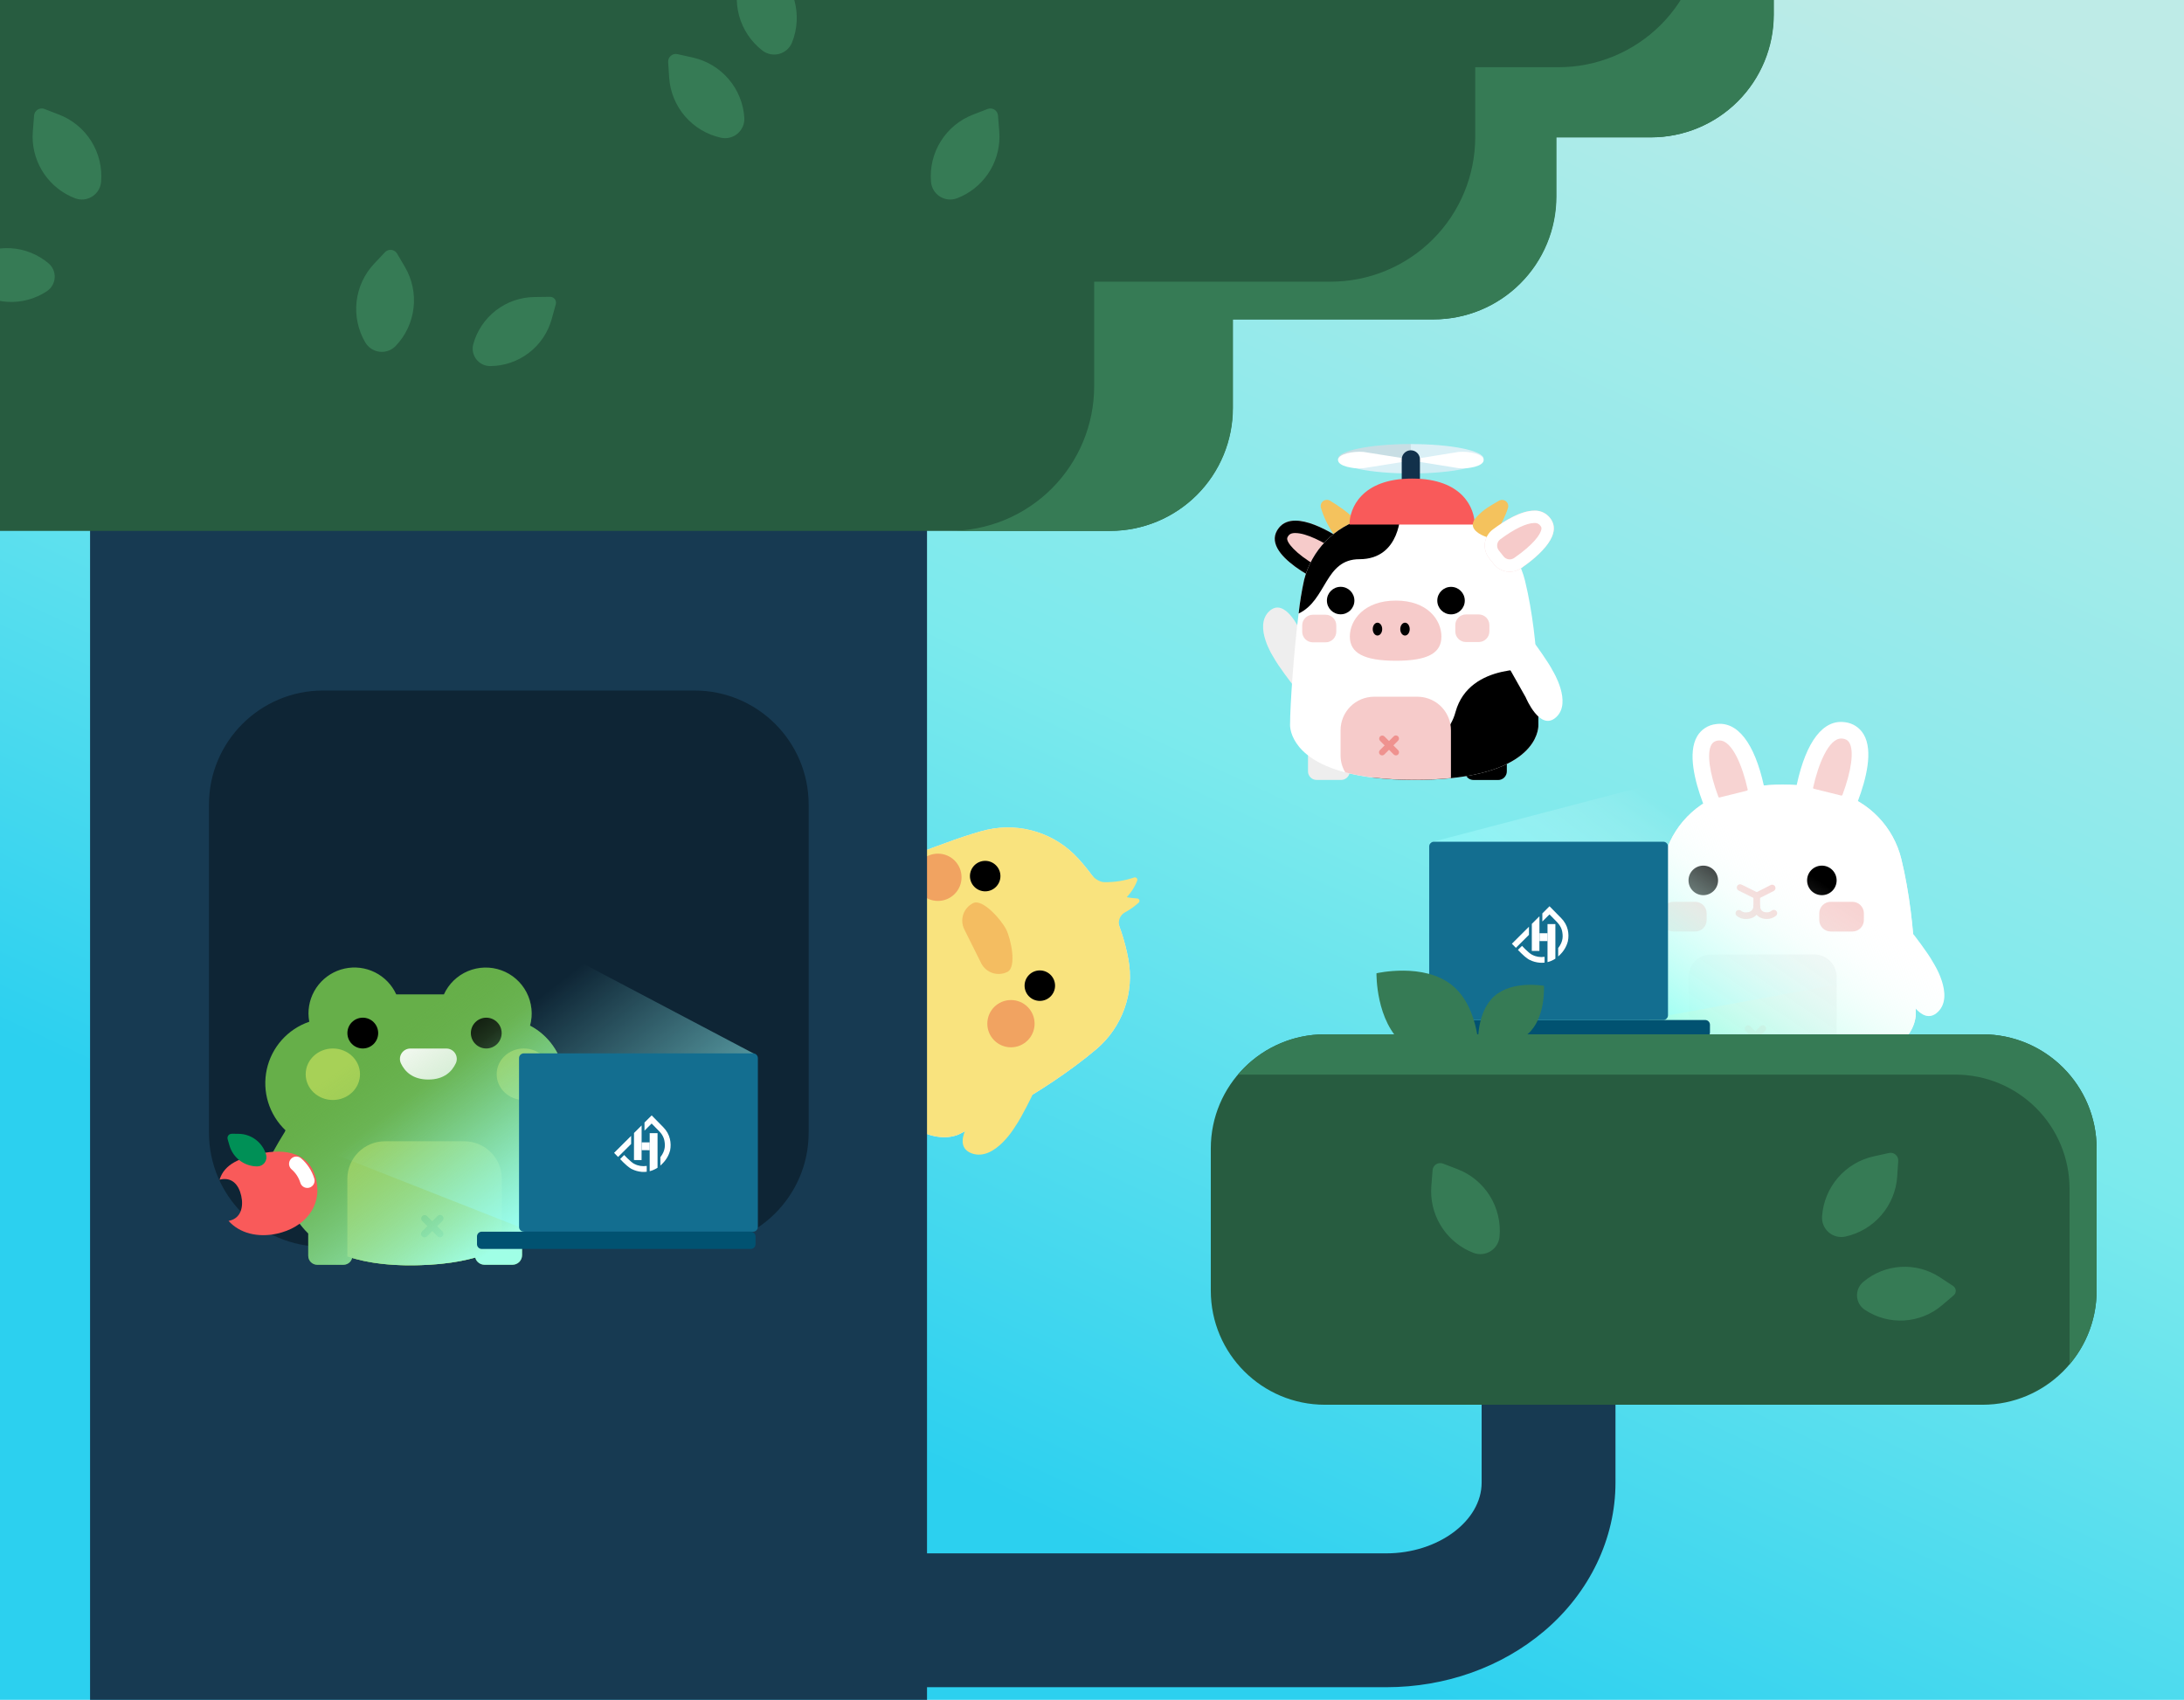 <svg width="600" height="467" viewBox="0 0 600 467" fill="none" xmlns="http://www.w3.org/2000/svg">
<g clip-path="url(#clip0_1475_11217)">
<rect width="600" height="467" fill="url(#paint0_linear_1475_11217)"/>
<path d="M242.979 232.819C242.979 232.819 231.816 231.483 229.812 237.813C227.808 244.144 239.188 243.682 239.188 243.682L245.95 244.098L252.661 234.244C252.661 234.244 246.125 232.927 242.979 232.819Z" fill="#EAD576"/>
<path d="M237.686 297.018L246.819 315.319C247.066 315.814 247.668 316.015 248.163 315.768L250.721 314.492C251.216 314.245 251.417 313.643 251.17 313.148L242.037 294.847C241.79 294.352 241.188 294.151 240.693 294.398L238.135 295.674C237.64 295.921 237.439 296.523 237.686 297.018Z" fill="#F4BD61"/>
<path d="M215.362 252.291L224.271 270.143C224.518 270.639 225.12 270.84 225.615 270.593L228.173 269.316C228.668 269.069 228.869 268.467 228.622 267.972L219.713 250.12C219.466 249.624 218.864 249.423 218.369 249.67L215.811 250.947C215.316 251.194 215.115 251.796 215.362 252.291Z" fill="#F4BD61"/>
<path d="M309.991 263.531C308.082 253.223 303.324 243.655 296.257 235.912L296.195 235.842C293.1 232.446 289.164 229.927 284.783 228.54C280.403 227.152 275.734 226.946 271.248 227.942C262.704 229.853 237.217 240.18 229.946 243.808C229.946 243.808 214.434 250.372 231.818 285.211C249.203 320.05 263.721 311.498 263.721 311.498C263.721 311.498 274.208 306.266 278.628 303.73C284.734 300.234 293.601 294.676 301.221 288.217C304.726 285.24 307.382 281.39 308.922 277.056C310.462 272.723 310.831 268.06 309.991 263.538V263.531Z" fill="#F1F1F1"/>
<path d="M309.991 263.531C308.082 253.223 303.324 243.655 296.257 235.912L296.195 235.842C293.1 232.446 289.164 229.927 284.783 228.54C280.403 227.152 275.734 226.946 271.248 227.942C262.704 229.853 237.217 240.18 229.946 243.808C229.946 243.808 214.434 250.372 231.818 285.211C249.203 320.05 263.721 311.498 263.721 311.498C263.721 311.498 274.208 306.266 278.628 303.73C284.734 300.234 293.601 294.676 301.221 288.217C304.726 285.24 307.382 281.39 308.922 277.056C310.462 272.723 310.831 268.06 309.991 263.538V263.531Z" fill="#F9E37E"/>
<path d="M270.657 244.877C272.969 244.877 274.844 243.002 274.844 240.69C274.844 238.377 272.969 236.503 270.657 236.503C268.345 236.503 266.47 238.377 266.47 240.69C266.47 243.002 268.345 244.877 270.657 244.877Z" fill="black"/>
<path d="M285.666 274.976C287.978 274.976 289.853 273.102 289.853 270.789C289.853 268.477 287.978 266.602 285.666 266.602C283.354 266.602 281.479 268.477 281.479 270.789C281.479 273.102 283.354 274.976 285.666 274.976Z" fill="black"/>
<path d="M278.96 309.396C278.96 309.396 273.297 319.106 267.025 316.884C260.752 314.663 267.992 305.866 267.992 305.866L271.74 300.222L283.648 300.805C283.648 300.805 280.766 306.825 278.96 309.396Z" fill="#F9E37E"/>
<path d="M234.088 273.076C234.143 273.187 234.219 273.285 234.313 273.367C234.406 273.448 234.514 273.51 234.632 273.55L240.271 275.433C240.391 275.482 240.519 275.505 240.647 275.502C240.776 275.499 240.903 275.469 241.02 275.415C241.137 275.361 241.242 275.284 241.328 275.188C241.414 275.092 241.479 274.98 241.52 274.858C241.561 274.736 241.576 274.607 241.565 274.478C241.554 274.35 241.517 274.225 241.456 274.112C241.395 273.998 241.312 273.898 241.211 273.818C241.11 273.738 240.994 273.68 240.869 273.647L235.253 271.763C235.076 271.703 234.886 271.697 234.706 271.745C234.526 271.794 234.364 271.895 234.241 272.036C234.119 272.177 234.041 272.351 234.018 272.536C233.995 272.721 234.027 272.909 234.111 273.076H234.088Z" fill="#F4BD61"/>
<path d="M235.967 276.837C236.052 277.003 236.183 277.14 236.345 277.231C236.507 277.323 236.693 277.364 236.878 277.351C237.064 277.338 237.241 277.27 237.388 277.157C237.536 277.043 237.647 276.889 237.707 276.713L239.591 271.077C239.67 270.84 239.652 270.581 239.54 270.357C239.428 270.133 239.232 269.962 238.994 269.883C238.757 269.804 238.498 269.822 238.274 269.934C238.05 270.046 237.879 270.242 237.8 270.479L235.916 276.115C235.837 276.353 235.855 276.613 235.967 276.837Z" fill="#F4BD61"/>
<path d="M277.735 287.727C281.322 287.727 284.229 284.819 284.229 281.233C284.229 277.646 281.322 274.739 277.735 274.739C274.149 274.739 271.241 277.646 271.241 281.233C271.241 284.819 274.149 287.727 277.735 287.727Z" fill="#F1A361"/>
<path d="M257.671 247.509C261.258 247.509 264.165 244.602 264.165 241.015C264.165 237.429 261.258 234.521 257.671 234.521C254.085 234.521 251.177 237.429 251.177 241.015C251.177 244.602 254.085 247.509 257.671 247.509Z" fill="#F1A361"/>
<path d="M264.917 255.317L269.551 264.615C270.188 265.885 271.303 266.851 272.651 267.302C273.999 267.752 275.47 267.651 276.744 267.019C279.385 265.703 277.75 258.024 276.433 255.367C275.116 252.726 269.962 246.803 267.321 248.12C266.05 248.757 265.083 249.873 264.632 251.222C264.182 252.571 264.284 254.043 264.917 255.317Z" fill="#F4BD61"/>
<path d="M305.542 249.857C305.542 249.857 310.591 246.882 312.425 241.919C312.464 241.801 312.471 241.674 312.442 241.553C312.414 241.431 312.352 241.32 312.264 241.232C312.176 241.144 312.065 241.083 311.944 241.054C311.823 241.026 311.696 241.032 311.578 241.072C308.952 241.959 306.193 242.393 303.422 242.354C302.089 242.354 300.571 241.317 299.798 240.229" fill="#F9E37E"/>
<path d="M302.368 243.99C305.473 245.645 308.897 246.615 312.408 246.833C312.534 246.838 312.655 246.879 312.758 246.951C312.861 247.022 312.942 247.122 312.99 247.238C313.039 247.353 313.053 247.481 313.032 247.604C313.011 247.728 312.955 247.843 312.87 247.936C311.711 249.012 310.418 249.932 309.021 250.674C308.365 251.047 307.858 251.636 307.588 252.341C307.318 253.046 307.302 253.823 307.542 254.539" fill="#F9E37E"/>
<path d="M254.675 -14.643H24.744V818.858H254.675V-14.643Z" fill="#173A52"/>
<path d="M190.805 189.709H88.762C71.445 189.709 57.406 203.747 57.406 221.064V311.157C57.406 328.474 71.445 342.512 88.762 342.512H190.805C208.122 342.512 222.16 328.474 222.16 311.157V221.064C222.16 203.747 208.122 189.709 190.805 189.709Z" fill="#0E2535"/>
<path d="M130.468 338.825H143.429V344.825C143.429 345.527 143.15 346.2 142.654 346.696C142.158 347.192 141.485 347.47 140.784 347.47H133.113C132.411 347.47 131.739 347.192 131.242 346.696C130.746 346.2 130.468 345.527 130.468 344.825V338.825Z" fill="#609847"/>
<path d="M154.819 318.825C154.819 318.825 160.54 328.632 155.468 333.037C150.395 337.441 146.263 326.71 146.263 326.71L143.156 320.612L149.588 310.44C149.588 310.44 153.456 315.959 154.819 318.825Z" fill="#609847"/>
<path d="M78.44 310.53C78.44 310.53 67.005 350.445 117.951 347.466C161.25 344.934 149.578 310.518 149.578 310.518C151.638 308.568 153.203 306.156 154.144 303.48C155.085 300.805 155.374 297.944 154.989 295.134C154.603 292.324 153.553 289.647 151.926 287.324C150.299 285.001 148.141 283.099 145.632 281.777L145.613 281.75C146.444 278.692 146.095 275.433 144.635 272.621C143.175 269.808 140.71 267.648 137.731 266.569C134.751 265.49 131.475 265.571 128.552 266.796C125.63 268.021 123.275 270.3 121.956 273.182H108.859C107.659 270.556 105.597 268.421 103.014 267.132C100.432 265.842 97.485 265.477 94.666 266.096C91.847 266.715 89.325 268.281 87.52 270.533C85.715 272.786 84.737 275.589 84.747 278.475C84.756 279.225 84.83 279.972 84.969 280.709H84.945C82.042 281.703 79.445 283.428 77.403 285.719C75.362 288.01 73.946 290.789 73.292 293.787C72.638 296.785 72.768 299.9 73.67 302.833C74.572 305.766 76.214 308.417 78.44 310.53Z" fill="#66AF49"/>
<path d="M84.688 338.825H96.814V344.996C96.814 345.653 96.553 346.282 96.089 346.746C95.625 347.21 94.996 347.47 94.34 347.47H87.158C86.502 347.47 85.873 347.21 85.409 346.746C84.945 346.282 84.684 345.653 84.684 344.996V338.825H84.688Z" fill="#66AF49"/>
<path d="M137.87 323.809V342.646C133.081 345.178 126.606 346.961 117.957 347.466C108.433 348.025 101.093 347.077 95.43 345.19V323.828C95.437 321.103 96.523 318.491 98.45 316.563C100.377 314.636 102.989 313.55 105.714 313.543H127.597C130.317 313.554 132.922 314.639 134.846 316.562C136.77 318.484 137.857 321.089 137.87 323.809Z" fill="#A7D157"/>
<path d="M133.589 288.047C135.925 288.047 137.818 286.154 137.818 283.818C137.818 281.482 135.925 279.588 133.589 279.588C131.253 279.588 129.359 281.482 129.359 283.818C129.359 286.154 131.253 288.047 133.589 288.047Z" fill="black"/>
<path d="M99.668 288.047C102.004 288.047 103.897 286.154 103.897 283.818C103.897 281.482 102.004 279.588 99.668 279.588C97.332 279.588 95.438 281.482 95.438 283.818C95.438 286.154 97.332 288.047 99.668 288.047Z" fill="black"/>
<path d="M73.691 319.135C73.691 319.135 68.428 329.187 73.691 333.358C78.953 337.53 82.6 326.635 82.6 326.635L85.412 320.401L78.522 310.532C78.522 310.532 74.922 316.207 73.691 319.135Z" fill="#66AF49"/>
<path d="M112.734 288.064H122.626C123.107 288.063 123.579 288.182 124.001 288.412C124.422 288.642 124.779 288.974 125.038 289.378C125.297 289.783 125.45 290.246 125.483 290.725C125.515 291.204 125.427 291.683 125.225 292.119C124.192 294.313 122.063 296.582 117.682 296.582C113.301 296.582 111.169 294.313 110.136 292.119C109.934 291.683 109.845 291.204 109.878 290.725C109.91 290.246 110.063 289.783 110.322 289.378C110.581 288.974 110.938 288.642 111.36 288.412C111.781 288.182 112.254 288.063 112.734 288.064Z" fill="white"/>
<path d="M143.912 302.202C148.032 302.202 151.373 299.034 151.373 295.125C151.373 291.217 148.032 288.049 143.912 288.049C139.791 288.049 136.451 291.217 136.451 295.125C136.451 299.034 139.791 302.202 143.912 302.202Z" fill="#A7D157"/>
<path d="M91.441 302.202C95.561 302.202 98.902 299.034 98.902 295.125C98.902 291.217 95.561 288.049 91.441 288.049C87.32 288.049 83.98 291.217 83.98 295.125C83.98 299.034 87.32 302.202 91.441 302.202Z" fill="#A7D157"/>
<path d="M120.881 339.934C120.755 339.935 120.631 339.91 120.515 339.862C120.399 339.814 120.294 339.744 120.205 339.655L115.952 335.41C115.789 335.228 115.702 334.992 115.708 334.748C115.715 334.504 115.814 334.273 115.987 334.1C116.159 333.928 116.391 333.828 116.634 333.822C116.878 333.815 117.115 333.903 117.296 334.066L121.541 338.307C121.673 338.441 121.763 338.61 121.799 338.795C121.836 338.979 121.817 339.17 121.745 339.344C121.673 339.517 121.552 339.666 121.396 339.771C121.24 339.876 121.057 339.933 120.869 339.934H120.881Z" fill="#66AF49"/>
<path d="M116.625 339.934C116.5 339.934 116.377 339.91 116.261 339.862C116.146 339.814 116.041 339.743 115.954 339.654C115.865 339.566 115.795 339.46 115.747 339.345C115.699 339.229 115.674 339.105 115.674 338.98C115.674 338.855 115.699 338.731 115.747 338.615C115.795 338.5 115.865 338.395 115.954 338.306L120.214 334.065C120.392 333.886 120.634 333.786 120.887 333.785C121.012 333.785 121.136 333.809 121.251 333.857C121.367 333.905 121.472 333.975 121.56 334.063C121.649 334.151 121.719 334.256 121.767 334.371C121.815 334.487 121.84 334.61 121.84 334.735C121.84 334.86 121.815 334.984 121.768 335.1C121.72 335.215 121.65 335.32 121.562 335.409L117.317 339.654C117.227 339.745 117.119 339.817 117 339.865C116.881 339.913 116.754 339.936 116.625 339.934Z" fill="#66AF49"/>
<path fill-rule="evenodd" clip-rule="evenodd" d="M145.756 281.168C145.713 281.363 145.665 281.557 145.613 281.75L145.632 281.777C148.141 283.099 150.298 285.001 151.926 287.324C153.553 289.647 154.603 292.324 154.989 295.134C155.374 297.944 155.085 300.805 154.144 303.48C153.209 306.139 151.657 308.538 149.617 310.482C149.975 310.994 153.525 316.105 154.819 318.825C154.819 318.825 160.541 328.632 155.468 333.037C152.858 335.303 150.496 333.561 148.819 331.336C147.647 333.966 145.91 336.534 143.39 338.825H143.429V344.825C143.429 345.527 143.15 346.2 142.654 346.696C142.158 347.192 141.485 347.47 140.784 347.47H133.113C132.411 347.47 131.739 347.192 131.243 346.696C130.909 346.362 130.674 345.949 130.555 345.5C127.849 346.254 124.799 346.831 121.364 347.19C121.045 347.224 120.723 347.255 120.398 347.285C119.602 347.357 118.787 347.418 117.951 347.466C115.117 347.632 112.476 347.665 110.015 347.58C104.833 347.4 100.448 346.695 96.738 345.604C96.63 346.032 96.407 346.428 96.089 346.746C95.625 347.21 94.996 347.47 94.34 347.47H87.158C86.502 347.47 85.873 347.21 85.409 346.746C84.945 346.282 84.684 345.652 84.684 344.996V338.875C82.508 336.751 80.939 334.388 79.825 331.957C78.276 333.954 76.162 335.317 73.691 333.358C68.428 329.187 73.691 319.135 73.691 319.135C74.753 316.607 77.581 312.034 78.335 310.829C78.386 310.628 78.417 310.521 78.417 310.521C76.191 308.409 74.547 305.758 73.644 302.824C72.742 299.891 72.612 296.774 73.266 293.776C73.92 290.777 75.336 287.998 77.378 285.707C79.42 283.415 82.019 281.69 84.922 280.696C84.788 279.958 84.716 279.209 84.705 278.459C84.702 275.576 85.686 272.778 87.494 270.532C88.769 268.947 90.399 267.705 92.237 266.894C93.013 266.548 93.826 266.28 94.666 266.096C97.485 265.477 100.432 265.842 103.014 267.132C105.597 268.421 107.659 270.556 108.859 273.182H121.922C123.111 270.547 125.169 268.399 127.751 267.099C130.339 265.795 133.297 265.421 136.129 266.039C138.96 266.657 141.493 268.231 143.302 270.495C145.111 272.759 146.086 275.576 146.064 278.475C146.061 279.382 145.958 280.285 145.756 281.168Z" fill="url(#paint1_linear_1475_11217)"/>
<path d="M63.011 335.367L62.789 335.41C65.844 338.848 70.852 340.062 76.09 338.922C83.476 337.309 88.511 331.617 86.898 324.228C85.286 316.839 78.693 315.363 71.308 316.972C66.07 318.116 61.668 319.7 60.323 324.096C60.397 324.074 60.471 324.06 60.545 324.042C63.663 323.359 65.575 325.392 66.273 328.522C66.971 331.652 66.129 334.684 63.011 335.367Z" fill="#F95A5A"/>
<path d="M84.424 324.359C83.873 322.566 82.829 320.964 81.41 319.738" stroke="white" stroke-width="4" stroke-linecap="round" stroke-linejoin="round"/>
<path d="M63.675 311.966C63.57 311.966 63.466 311.99 63.372 312.036C63.278 312.082 63.196 312.15 63.133 312.233C63.069 312.317 63.026 312.414 63.007 312.517C62.987 312.62 62.992 312.726 63.021 312.827L63.515 314.551C63.963 316.106 64.904 317.474 66.198 318.446C67.492 319.419 69.067 319.944 70.685 319.943C70.999 319.942 71.307 319.868 71.587 319.728C71.867 319.587 72.111 319.384 72.299 319.133C72.487 318.883 72.614 318.592 72.67 318.284C72.727 317.976 72.711 317.659 72.624 317.358C72.175 315.817 71.24 314.462 69.958 313.496C68.676 312.529 67.117 312.003 65.512 311.994L63.675 311.966Z" fill="#009056" stroke="#009056" stroke-miterlimit="10" stroke-linecap="round"/>
<path d="M207.074 289.443L110.169 238.369L81.039 312.834L142.596 337.07L207.074 289.443Z" fill="url(#paint2_linear_1475_11217)"/>
<path d="M206.896 289.392H143.906C143.183 289.392 142.597 289.978 142.597 290.701V337.072C142.597 337.795 143.183 338.381 143.906 338.381H206.896C207.619 338.381 208.205 337.795 208.205 337.072V290.701C208.205 289.978 207.619 289.392 206.896 289.392Z" fill="#136E90"/>
<path d="M206.253 338.38H132.352C131.629 338.38 131.043 338.966 131.043 339.689V341.813C131.043 342.536 131.629 343.122 132.352 343.122H206.253C206.976 343.122 207.562 342.536 207.562 341.813V339.689C207.562 338.966 206.976 338.38 206.253 338.38Z" fill="#015271"/>
<g filter="url(#filter0_d_1475_11217)">
<path d="M173.387 314.286V312.058L168.704 316.725L169.807 317.852L173.387 314.286ZM184.041 312.909C183.772 311.728 183.153 310.623 182.241 309.699L179.03 306.428L177.192 308.261L177.059 308.392V310.62L179.019 308.665L180.845 310.524L181.123 310.809L181.142 310.828C181.142 310.828 181.263 310.947 181.431 311.149C181.957 311.763 182.32 312.465 182.496 313.207C182.755 314.52 182.877 316.051 181.423 317.916V320.217C181.56 320.099 181.648 320.015 181.678 319.983C182.888 318.871 183.723 317.507 184.098 316.032C184.304 314.996 184.285 313.938 184.041 312.909ZM174.301 319.771L174.251 319.749H174.224C174.083 319.67 173.948 319.584 173.821 319.489C173.703 319.402 173.555 319.29 173.38 319.145C173.113 318.924 172.786 318.629 172.383 318.234L171.477 317.316L170.363 318.43L171.26 319.348C172.649 320.705 173.365 321.094 173.627 321.203C174.441 321.609 175.35 321.862 176.29 321.944C176.718 321.978 177.148 321.969 177.573 321.919H177.675V320.314C176.51 320.497 175.305 320.303 174.301 319.771Z" fill="white"/>
<path d="M176.272 309.185L176.257 318.699L174.168 318.696L174.179 311.271L174.389 311.06L174.503 310.947L175.134 310.318L175.564 309.891L175.701 309.753L176.131 309.326L176.272 309.185Z" fill="white"/>
<path d="M180.644 311.319V320.811L180.613 320.83L180.309 321.016L180.198 321.077C180.103 321.132 180.001 321.183 179.894 321.235C179.788 321.286 179.696 321.331 179.593 321.376L179.418 321.45L179.186 321.543L178.992 321.61C178.863 321.652 178.73 321.694 178.589 321.732L178.486 321.758V311.316L180.644 311.319Z" fill="white"/>
<path d="M176.275 313.837L176.272 315.99L178.49 315.993L178.493 313.839L176.275 313.837Z" fill="white"/>
</g>
<path d="M487.243 -58.478V3.999C487.243 12.943 483.691 21.522 477.368 27.847C471.044 34.173 462.467 37.728 453.523 37.731H427.5V54.009C427.5 58.439 426.628 62.826 424.932 66.919C423.237 71.012 420.752 74.73 417.619 77.863C414.486 80.995 410.767 83.48 406.674 85.175C402.581 86.87 398.194 87.742 393.764 87.741H338.658V112.113C338.659 116.543 337.787 120.93 336.092 125.023C334.397 129.116 331.912 132.835 328.78 135.968C325.647 139.101 321.928 141.586 317.836 143.281C313.743 144.977 309.356 145.849 304.926 145.849H-10.995C-19.592 145.85 -27.865 142.568 -34.123 136.674C-40.382 130.78 -44.154 122.719 -44.669 114.137H-106.086V-58.478H487.243Z" fill="#275C40"/>
<path d="M487.318 -66.246V3.999C487.318 8.43 486.446 12.816 484.75 16.909C483.055 21.002 480.57 24.721 477.437 27.853C474.304 30.985 470.585 33.47 466.492 35.165C462.399 36.86 458.012 37.732 453.582 37.732H427.59V54.01C427.59 58.44 426.718 62.826 425.022 66.919C423.327 71.012 420.842 74.731 417.709 77.863C414.576 80.996 410.857 83.48 406.764 85.175C402.671 86.87 398.284 87.742 393.854 87.742H338.721V112.114C338.722 116.544 337.85 120.931 336.155 125.024C334.46 129.117 331.975 132.836 328.843 135.969C325.71 139.101 321.992 141.586 317.899 143.282C313.806 144.977 309.419 145.85 304.989 145.85H260.852C266.071 145.85 271.24 144.822 276.062 142.824C280.884 140.827 285.266 137.899 288.957 134.208C292.647 130.516 295.575 126.135 297.572 121.312C299.569 116.49 300.597 111.321 300.596 106.101V77.387H365.536C370.756 77.388 375.924 76.36 380.746 74.363C385.568 72.366 389.95 69.439 393.641 65.749C397.332 62.059 400.26 57.678 402.258 52.856C404.256 48.034 405.284 42.866 405.285 37.646V18.467H428.138C433.359 18.469 438.529 17.443 443.352 15.446C448.176 13.45 452.56 10.523 456.252 6.832C459.944 3.141 462.873 -1.241 464.871 -6.064C466.87 -10.887 467.898 -16.057 467.898 -21.277V-66.246H487.318Z" fill="#367B55"/>
<path d="M151.14 81.546C151.388 81.544 151.632 81.601 151.855 81.71C152.077 81.819 152.271 81.978 152.421 82.175C152.572 82.372 152.675 82.601 152.722 82.844C152.769 83.087 152.759 83.338 152.693 83.577L151.563 87.671C150.536 91.362 148.334 94.619 145.29 96.947C142.246 99.275 138.527 100.548 134.695 100.573H134.676C133.934 100.578 133.202 100.41 132.536 100.083C131.871 99.757 131.29 99.28 130.84 98.691C130.39 98.102 130.083 97.416 129.943 96.688C129.804 95.96 129.835 95.209 130.034 94.495C131.058 90.824 133.244 87.584 136.264 85.26C139.284 82.936 142.976 81.653 146.786 81.604L151.14 81.546Z" fill="#367B55"/>
<path d="M106.119 69.639C106.288 69.458 106.497 69.319 106.73 69.233C106.962 69.147 107.212 69.117 107.458 69.145C107.704 69.172 107.941 69.257 108.148 69.392C108.356 69.527 108.53 69.708 108.655 69.922L110.811 73.585C112.749 76.891 113.558 80.739 113.115 84.546C112.672 88.353 111.001 91.913 108.356 94.686C107.844 95.222 107.215 95.632 106.518 95.883C105.82 96.135 105.074 96.22 104.338 96.134C103.602 96.047 102.897 95.79 102.277 95.384C101.657 94.978 101.14 94.433 100.767 93.793C98.843 90.506 98.036 86.685 98.464 82.901C98.892 79.117 100.534 75.574 103.144 72.8L106.119 69.639Z" fill="#367B55" stroke="#367B55" stroke-miterlimit="10" stroke-linecap="round"/>
<path d="M16.007 31.941C19.586 33.309 22.622 35.807 24.654 39.055C26.686 42.303 27.605 46.126 27.27 49.943C27.205 50.682 26.97 51.395 26.582 52.028C26.194 52.66 25.665 53.194 25.036 53.587C24.406 53.98 23.695 54.222 22.956 54.293C22.218 54.364 21.473 54.263 20.78 53.998C17.451 52.721 14.588 50.465 12.566 47.528C10.545 44.591 9.462 41.111 9.459 37.545C9.459 37.067 9.486 36.593 9.521 36.108L9.862 31.77C9.883 31.522 9.961 31.282 10.09 31.069C10.219 30.856 10.396 30.676 10.606 30.544C10.817 30.411 11.056 30.329 11.303 30.305C11.551 30.28 11.801 30.314 12.034 30.402L16.007 31.941Z" fill="#367B55" stroke="#367B55" stroke-miterlimit="10" stroke-linecap="round"/>
<path d="M-11.394 73.458C-11.601 73.596 -11.773 73.779 -11.897 73.995C-12.021 74.211 -12.092 74.452 -12.107 74.701C-12.121 74.949 -12.077 75.197 -11.979 75.425C-11.881 75.654 -11.732 75.857 -11.542 76.017L-8.306 78.767C-5.383 81.247 -1.732 82.707 2.095 82.927C5.922 83.146 9.717 82.113 12.904 79.983C13.521 79.571 14.034 79.022 14.402 78.378C14.77 77.734 14.983 77.013 15.025 76.272C15.067 75.532 14.936 74.792 14.643 74.111C14.349 73.429 13.902 72.826 13.335 72.347C10.428 69.884 6.801 68.429 2.998 68.2C-0.806 67.971 -4.581 68.98 -7.763 71.077L-11.394 73.458Z" fill="#367B55"/>
<path d="M186.002 15.362C185.76 15.307 185.509 15.309 185.268 15.368C185.027 15.428 184.804 15.543 184.615 15.704C184.426 15.865 184.278 16.068 184.182 16.296C184.085 16.525 184.044 16.773 184.06 17.02L184.332 21.262C184.584 25.086 186.073 28.724 188.575 31.627C191.078 34.53 194.456 36.54 198.202 37.353C198.926 37.509 199.677 37.495 200.395 37.312C201.113 37.128 201.779 36.78 202.34 36.296C202.9 35.811 203.341 35.203 203.626 34.519C203.912 33.835 204.035 33.094 203.985 32.354C203.733 28.552 202.257 24.933 199.778 22.039C197.3 19.145 193.95 17.131 190.232 16.298L186.002 15.362Z" fill="#367B55" stroke="#367B55" stroke-miterlimit="10" stroke-linecap="round"/>
<path d="M204.171 -7.015C202.746 -3.456 202.52 0.471 203.528 4.17C204.535 7.869 206.72 11.139 209.752 13.485C210.339 13.939 211.022 14.25 211.75 14.395C212.477 14.54 213.228 14.513 213.943 14.318C214.659 14.123 215.319 13.765 215.873 13.271C216.426 12.777 216.857 12.162 217.132 11.473C218.549 7.935 218.78 4.032 217.789 0.352C216.799 -3.329 214.641 -6.588 211.64 -8.937L208.218 -11.629C208.022 -11.783 207.793 -11.888 207.549 -11.938C207.306 -11.988 207.053 -11.98 206.813 -11.916C206.573 -11.852 206.351 -11.732 206.164 -11.567C205.978 -11.402 205.833 -11.196 205.74 -10.965L204.171 -7.015Z" fill="#367B55" stroke="#367B55" stroke-miterlimit="10" stroke-linecap="round"/>
<path d="M267.536 31.941C263.957 33.31 260.922 35.807 258.889 39.056C256.857 42.304 255.938 46.126 256.272 49.943C256.337 50.682 256.572 51.395 256.959 52.028C257.347 52.66 257.876 53.194 258.504 53.587C259.133 53.98 259.845 54.222 260.583 54.293C261.321 54.364 262.066 54.263 262.758 53.998C266.087 52.721 268.951 50.465 270.972 47.528C272.994 44.591 274.077 41.111 274.08 37.545C274.08 37.067 274.053 36.593 274.018 36.108L273.676 31.77C273.656 31.522 273.578 31.282 273.449 31.069C273.32 30.856 273.143 30.676 272.932 30.544C272.722 30.411 272.483 30.329 272.235 30.305C271.988 30.28 271.738 30.314 271.505 30.402L267.536 31.941Z" fill="#367B55" stroke="#367B55" stroke-miterlimit="10" stroke-linecap="round"/>
<path d="M380.861 463.523H239.349C236.912 463.558 234.492 463.109 232.231 462.201C229.969 461.293 227.911 459.944 226.175 458.233C224.439 456.523 223.061 454.484 222.12 452.236C221.179 449.988 220.695 447.575 220.695 445.138C220.695 442.701 221.179 440.288 222.12 438.04C223.061 435.792 224.439 433.753 226.175 432.042C227.911 430.332 229.969 428.983 232.231 428.075C234.492 427.167 236.912 426.718 239.349 426.753H380.861C395.053 426.753 407.043 417.866 407.043 407.333V379.967C407.113 375.137 409.081 370.529 412.521 367.138C415.962 363.748 420.598 361.847 425.428 361.847C430.258 361.847 434.894 363.748 438.334 367.138C441.775 370.529 443.742 375.137 443.813 379.967V407.333C443.813 422.69 436.686 437.543 424.265 448.076C412.527 458.034 397.116 463.523 380.861 463.523Z" fill="#173A52"/>
<path d="M449.146 262.459C449.146 262.459 443.161 271.555 447.791 276.053C452.421 280.55 456.934 270.444 456.934 270.444L460.216 264.762L454.58 254.683C454.58 254.683 450.599 259.783 449.146 262.459Z" fill="#EEEEEE"/>
<path d="M518.201 294.795H511.004C510.299 294.795 509.622 294.515 509.123 294.016C508.624 293.517 508.344 292.84 508.344 292.135V286.654H520.881V292.135C520.881 292.486 520.812 292.833 520.677 293.157C520.542 293.481 520.344 293.775 520.095 294.023C519.846 294.27 519.551 294.466 519.225 294.598C518.9 294.731 518.552 294.798 518.201 294.795Z" fill="white"/>
<path d="M466.83 294.795H459.804C459.463 294.795 459.125 294.728 458.809 294.597C458.494 294.467 458.208 294.275 457.966 294.034C457.725 293.793 457.534 293.506 457.403 293.191C457.273 292.876 457.205 292.538 457.205 292.197V286.65H469.424V292.197C469.424 292.885 469.151 293.546 468.665 294.033C468.178 294.52 467.518 294.794 466.83 294.795Z" fill="#EEEEEE"/>
<path d="M504.733 217.668C494.974 214.864 484.624 214.851 474.857 217.629L474.772 217.652C470.49 218.866 466.604 221.188 463.508 224.385C460.411 227.581 458.212 231.538 457.135 235.856C455.084 244.106 453.026 270.645 453.026 278.514C453.026 278.514 452.004 294.799 489.718 294.799C527.431 294.799 526.301 278.514 526.301 278.514C526.301 278.514 526.301 267.161 526.009 262.232C525.621 255.424 524.634 245.341 522.331 235.942C521.263 231.62 519.073 227.656 515.984 224.451C512.894 221.246 509.013 218.913 504.733 217.687V217.668Z" fill="#F1F1F1"/>
<path d="M504.733 217.668C494.974 214.864 484.624 214.851 474.857 217.629L474.772 217.652C470.49 218.866 466.604 221.188 463.508 224.385C460.411 227.581 458.212 231.538 457.135 235.856C455.084 244.106 453.026 270.645 453.026 278.514C453.026 278.514 452.004 294.799 489.718 294.799C527.431 294.799 526.301 278.514 526.301 278.514C526.301 278.514 526.301 267.161 526.009 262.232C525.621 255.424 524.634 245.341 522.331 235.942C521.263 231.62 519.073 227.656 515.984 224.451C512.894 221.246 509.013 218.913 504.733 217.687V217.668Z" fill="white"/>
<path d="M502.949 255.912H508.903C510.643 255.912 512.053 254.502 512.053 252.762V250.906C512.053 249.166 510.643 247.756 508.903 247.756H502.949C501.21 247.756 499.799 249.166 499.799 250.906V252.762C499.799 254.502 501.21 255.912 502.949 255.912Z" fill="#F7D3D2"/>
<path d="M459.753 255.912H465.708C467.447 255.912 468.857 254.502 468.857 252.762V250.906C468.857 249.166 467.447 247.756 465.708 247.756H459.753C458.014 247.756 456.603 249.166 456.603 250.906V252.762C456.603 254.502 458.014 255.912 459.753 255.912Z" fill="#F7D3D2"/>
<path d="M467.939 245.932C470.18 245.932 471.997 244.115 471.997 241.874C471.997 239.632 470.18 237.815 467.939 237.815C465.697 237.815 463.88 239.632 463.88 241.874C463.88 244.115 465.697 245.932 467.939 245.932Z" fill="black"/>
<path d="M500.51 245.932C502.752 245.932 504.569 244.115 504.569 241.874C504.569 239.632 502.752 237.815 500.51 237.815C498.268 237.815 496.451 239.632 496.451 241.874C496.451 244.115 498.268 245.932 500.51 245.932Z" fill="black"/>
<path d="M497.749 218.886C497.109 218.728 496.556 218.327 496.208 217.768C495.859 217.209 495.742 216.536 495.881 215.892C496.988 210.842 500.153 199.742 506.543 200.655C514.062 201.731 510.194 214.156 508.298 219.197C508.068 219.771 507.641 220.244 507.094 220.532C506.547 220.82 505.915 220.905 505.311 220.77L497.749 218.886Z" fill="#F7D3D2"/>
<path d="M505.883 223.126C506.865 223.125 507.825 222.828 508.636 222.274C509.447 221.719 510.073 220.934 510.431 220.019C512.629 214.193 514.703 206.273 511.985 201.729C511.445 200.817 510.701 200.043 509.812 199.467C508.922 198.892 507.911 198.53 506.858 198.412C500.931 197.558 496.239 203.601 493.652 215.42C493.379 216.646 493.597 217.929 494.26 218.996C494.923 220.062 495.978 220.825 497.198 221.122L504.76 223.002C505.128 223.089 505.505 223.13 505.883 223.126ZM505.848 202.89C505.971 202.892 506.095 202.901 506.217 202.918C507.359 203.081 507.805 203.601 508.062 204.04C509.382 206.269 508.652 211.769 506.155 218.411C506.122 218.459 506.078 218.499 506.027 218.527C505.976 218.555 505.918 218.57 505.86 218.57L498.297 216.69C498.234 216.675 498.18 216.637 498.144 216.583C498.109 216.528 498.095 216.463 498.107 216.399C499.498 210.064 502.337 202.89 505.848 202.89Z" fill="white"/>
<path d="M480.495 219.428C481.135 219.27 481.688 218.869 482.036 218.309C482.384 217.75 482.5 217.077 482.36 216.433C481.253 211.384 478.087 200.284 471.698 201.197C464.183 202.272 468.047 214.697 469.947 219.739C470.168 220.318 470.595 220.796 471.145 221.083C471.695 221.369 472.332 221.443 472.933 221.292L480.495 219.428Z" fill="#F7D3D2"/>
<path d="M472.33 223.668C472.722 223.669 473.114 223.622 473.495 223.528L481.057 221.645C482.278 221.349 483.333 220.586 483.997 219.519C484.66 218.453 484.878 217.168 484.603 215.943C482.005 204.128 477.317 198.077 471.398 198.935C470.344 199.053 469.332 199.414 468.442 199.99C467.552 200.565 466.807 201.34 466.267 202.252C463.579 206.796 465.634 214.708 467.82 220.541C468.165 221.459 468.782 222.25 469.587 222.808C470.393 223.367 471.349 223.667 472.33 223.668ZM472.403 203.429C475.899 203.429 478.75 210.602 480.14 216.922C480.152 216.985 480.139 217.05 480.105 217.104C480.07 217.158 480.016 217.197 479.954 217.213L472.392 219.093C472.331 219.109 472.266 219.102 472.211 219.072C472.155 219.042 472.113 218.993 472.093 218.934C469.599 212.307 468.869 206.808 470.186 204.563C470.446 204.128 470.889 203.604 472.035 203.44C472.157 203.429 472.28 203.425 472.403 203.429Z" fill="white"/>
<path d="M470.05 291.239H498.407C501.813 291.239 504.575 288.477 504.575 285.071V268.393C504.575 264.987 501.813 262.225 498.407 262.225H470.05C466.644 262.225 463.882 264.987 463.882 268.393V285.071C463.882 288.477 466.644 291.239 470.05 291.239Z" fill="#F3F3F3"/>
<path d="M531.069 264.398C531.069 264.398 537.039 273.51 532.398 277.992C527.756 282.474 523.266 272.388 523.266 272.388L519.996 266.702L525.651 256.634C525.651 256.634 529.624 261.722 531.069 264.398Z" fill="white"/>
<path d="M480.199 287.568C480.319 287.568 480.438 287.545 480.548 287.499C480.659 287.453 480.759 287.385 480.844 287.3L484.914 283.23C485.086 283.058 485.182 282.826 485.182 282.583C485.182 282.341 485.086 282.108 484.914 281.937C484.743 281.765 484.51 281.669 484.268 281.669C484.025 281.669 483.792 281.765 483.621 281.937L479.551 286.007C479.426 286.136 479.342 286.298 479.309 286.474C479.276 286.65 479.295 286.832 479.364 286.997C479.433 287.162 479.549 287.304 479.697 287.404C479.846 287.504 480.02 287.559 480.199 287.561V287.568Z" fill="#F7D3D2"/>
<path d="M484.263 287.569C484.442 287.566 484.616 287.511 484.763 287.411C484.911 287.31 485.027 287.169 485.095 287.004C485.164 286.839 485.182 286.657 485.149 286.482C485.116 286.306 485.032 286.144 484.908 286.016L480.837 281.945C480.666 281.774 480.433 281.677 480.19 281.677C479.948 281.677 479.715 281.774 479.544 281.945C479.372 282.117 479.276 282.349 479.276 282.592C479.276 282.834 479.372 283.067 479.544 283.238L483.614 287.309C483.7 287.393 483.801 287.459 483.913 287.504C484.024 287.548 484.143 287.57 484.263 287.569Z" fill="#F7D3D2"/>
<path d="M482.636 247.143L487.273 244.781C487.38 244.727 487.475 244.652 487.553 244.56C487.631 244.469 487.69 244.363 487.727 244.249C487.764 244.135 487.778 244.015 487.769 243.895C487.759 243.775 487.726 243.659 487.671 243.552C487.617 243.445 487.542 243.35 487.45 243.272C487.359 243.194 487.253 243.135 487.139 243.098C487.025 243.061 486.905 243.047 486.785 243.057C486.666 243.066 486.549 243.099 486.442 243.154L482.624 245.096L478.457 243.026C478.349 242.972 478.232 242.94 478.113 242.932C477.993 242.924 477.873 242.939 477.759 242.977C477.645 243.015 477.54 243.075 477.45 243.154C477.359 243.232 477.285 243.328 477.231 243.436C477.178 243.543 477.146 243.66 477.137 243.779C477.129 243.899 477.144 244.019 477.182 244.133C477.22 244.247 477.281 244.352 477.359 244.443C477.438 244.533 477.534 244.607 477.641 244.661L482.636 247.143Z" fill="#F7D3D2"/>
<path d="M485.344 252.469C486.282 252.498 487.198 252.181 487.919 251.58C488.01 251.501 488.085 251.406 488.139 251.299C488.193 251.192 488.226 251.075 488.235 250.955C488.244 250.835 488.229 250.715 488.191 250.601C488.154 250.487 488.094 250.381 488.016 250.29C487.938 250.199 487.842 250.124 487.735 250.07C487.628 250.016 487.511 249.984 487.391 249.975C487.272 249.966 487.151 249.98 487.037 250.018C486.923 250.055 486.818 250.115 486.727 250.193C486.337 250.509 485.845 250.67 485.344 250.644C483.693 250.644 483.542 249.335 483.534 248.935V246.123C483.534 245.881 483.438 245.648 483.267 245.477C483.095 245.306 482.863 245.21 482.621 245.21C482.379 245.21 482.147 245.306 481.976 245.477C481.805 245.648 481.708 245.881 481.708 246.123V248.939C481.725 249.542 481.877 250.134 482.151 250.671C482.753 251.832 483.887 252.469 485.344 252.469Z" fill="#F7D3D2"/>
<path d="M479.707 252.472C482.472 252.472 483.513 250.371 483.536 248.977C483.54 248.734 483.448 248.5 483.28 248.325C483.112 248.15 482.882 248.05 482.639 248.044C482.399 248.044 482.169 248.137 481.996 248.302C481.823 248.468 481.721 248.694 481.711 248.934C481.711 249.322 481.505 250.662 479.707 250.662C479.205 250.696 478.709 250.541 478.316 250.227C478.227 250.147 478.123 250.085 478.01 250.045C477.897 250.005 477.778 249.987 477.658 249.993C477.538 249.999 477.421 250.029 477.312 250.08C477.204 250.132 477.107 250.204 477.027 250.293C476.946 250.382 476.884 250.486 476.844 250.599C476.804 250.712 476.787 250.832 476.793 250.952C476.799 251.071 476.828 251.189 476.88 251.297C476.931 251.405 477.004 251.502 477.093 251.583C477.82 252.2 478.754 252.518 479.707 252.472Z" fill="#F7D3D2"/>
<path fill-rule="evenodd" clip-rule="evenodd" d="M510.401 220.019L510.39 220.047L510.373 220.09C512.419 221.27 514.3 222.735 515.954 224.451C519.044 227.656 521.233 231.62 522.301 235.942C524.042 243.044 525.031 250.537 525.577 256.713L525.621 256.634C525.621 256.634 529.595 261.722 531.04 264.398C531.04 264.398 537.009 273.51 532.368 277.992C530.14 280.144 527.946 278.938 526.268 277.102C526.271 277.983 526.271 278.514 526.271 278.514C526.271 278.514 526.605 283.326 520.852 287.719V292.135C520.852 292.486 520.782 292.833 520.647 293.157C520.513 293.481 520.315 293.775 520.066 294.023C519.817 294.27 519.521 294.466 519.196 294.598C518.871 294.731 518.523 294.798 518.172 294.795H510.975C510.269 294.795 509.592 294.515 509.094 294.016C508.804 293.726 508.588 293.377 508.458 292.997C503.627 294.103 497.488 294.799 489.688 294.799C481.031 294.799 474.416 293.941 469.36 292.619C469.273 293.151 469.021 293.646 468.635 294.033C468.149 294.52 467.489 294.794 466.8 294.795H459.774C459.433 294.795 459.095 294.728 458.78 294.597C458.465 294.467 458.178 294.275 457.937 294.034C457.696 293.793 457.504 293.506 457.374 293.191C457.243 292.876 457.176 292.538 457.176 292.197V286.65H457.193C452.741 282.581 452.996 278.514 452.996 278.514C452.996 277.807 453.012 276.948 453.044 275.966C451.498 277.299 449.639 277.877 447.761 276.053C443.131 271.555 449.117 262.459 449.117 262.459C450.497 259.916 454.161 255.184 454.522 254.72C455.259 246.974 456.183 239.566 457.105 235.856C458.183 231.538 460.381 227.581 463.478 224.384C464.81 223.01 466.288 221.796 467.881 220.764C467.849 220.69 467.819 220.616 467.791 220.542C465.604 214.708 463.549 206.796 466.237 202.252C466.777 201.34 467.522 200.565 468.412 199.99C469.303 199.414 470.314 199.053 471.368 198.935C477.263 198.08 481.937 204.079 484.542 215.8C487.544 215.514 490.563 215.478 493.57 215.693C493.585 215.602 493.602 215.511 493.622 215.42C496.209 203.601 500.901 197.558 506.828 198.412C507.881 198.53 508.892 198.892 509.782 199.467C510.671 200.043 511.415 200.817 511.955 201.729C514.673 206.273 512.599 214.193 510.401 220.019Z" fill="url(#paint3_linear_1475_11217)"/>
<path d="M392.516 231.555L449.439 216.625L506.362 201.695L558.213 260.731L456.811 279.231L392.516 231.555Z" fill="url(#paint4_linear_1475_11217)"/>
<path d="M393.944 280.23H456.934C457.657 280.23 458.243 279.644 458.243 278.921V232.551C458.243 231.828 457.657 231.242 456.934 231.242H393.944C393.221 231.242 392.635 231.828 392.635 232.551V278.921C392.635 279.644 393.221 280.23 393.944 280.23Z" fill="#136E90"/>
<path d="M394.561 284.967H468.462C469.184 284.967 469.771 284.381 469.771 283.658V281.533C469.771 280.81 469.184 280.224 468.462 280.224H394.561C393.838 280.224 393.252 280.81 393.252 281.533V283.658C393.252 284.381 393.838 284.967 394.561 284.967Z" fill="#015271"/>
<g filter="url(#filter1_d_1475_11217)">
<path d="M420.041 256.83V254.602L415.356 259.271L416.457 260.401L420.041 256.83ZM430.706 255.453C430.439 254.271 429.819 253.166 428.904 252.242L425.69 248.97L423.85 250.81L423.72 250.942V253.17L425.682 251.215L427.51 253.077L427.788 253.359V253.379C427.893 253.481 427.991 253.588 428.081 253.7C428.606 254.314 428.969 255.016 429.144 255.758C429.403 257.071 429.525 258.603 428.07 260.468V262.774C428.16 262.699 428.245 262.619 428.325 262.536C429.534 261.424 430.367 260.059 430.736 258.584C430.954 257.547 430.944 256.486 430.706 255.453ZM420.955 262.321L420.906 262.295H420.883C420.737 262.22 420.601 262.133 420.475 262.035C420.357 261.949 420.209 261.836 420.034 261.692C419.771 261.47 419.439 261.175 419.036 260.78L418.137 259.852L417.017 260.963L417.916 261.881C419.306 263.243 420.022 263.631 420.285 263.737C421.1 264.143 422.01 264.396 422.951 264.479C423.377 264.517 423.806 264.515 424.231 264.472H424.334V262.867C423.166 263.048 421.961 262.853 420.955 262.321Z" fill="white"/>
<path d="M422.927 251.728L422.915 261.245L420.824 261.242L420.832 253.815L421.045 253.607L421.156 253.494L421.788 252.862L422.218 252.435L422.359 252.297L422.927 251.728Z" fill="white"/>
<path d="M427.302 253.877V263.374L427.275 263.39C427.176 263.451 427.077 263.516 426.967 263.577L426.86 263.638L426.555 263.798L426.251 263.939L426.079 264.013L425.843 264.103L425.649 264.171C425.519 264.216 425.386 264.254 425.245 264.293L425.142 264.318V253.873L427.302 253.877Z" fill="white"/>
<path d="M422.945 256.386L422.942 258.54L425.163 258.543L425.166 256.388L422.945 256.386Z" fill="white"/>
</g>
<path d="M544.636 284.157H363.993C346.675 284.157 332.637 298.195 332.637 315.512V354.569C332.637 371.886 346.675 385.925 363.993 385.925H544.636C561.953 385.925 575.991 371.886 575.991 354.569V315.512C575.991 298.195 561.953 284.157 544.636 284.157Z" fill="#275C40"/>
<path d="M575.999 315.5V354.558C576.009 361.986 573.371 369.174 568.557 374.832V326.581C568.557 318.265 565.254 310.29 559.373 304.41C553.493 298.53 545.518 295.226 537.202 295.226H340.09C343.031 291.753 346.693 288.963 350.823 287.051C354.952 285.139 359.449 284.152 364 284.157H544.644C552.957 284.158 560.93 287.46 566.81 293.338C572.69 299.215 575.995 307.187 575.999 315.5Z" fill="#367B55"/>
<path d="M378.154 267.385C378.154 267.385 377.89 280.603 385.685 286.977C393.48 293.35 406.382 290.464 406.382 290.464C406.382 290.464 406.768 277.097 398.973 270.724C391.178 264.351 378.154 267.385 378.154 267.385Z" fill="#367B55"/>
<path d="M424.153 270.834C424.153 270.834 415.558 269.243 410.563 273.644C405.568 278.046 406.066 286.774 406.066 286.774C406.066 286.774 414.746 288.46 419.74 284.058C424.735 279.657 424.153 270.834 424.153 270.834Z" fill="#367B55"/>
<path d="M536.588 353.305C536.795 353.443 536.967 353.627 537.09 353.843C537.214 354.059 537.286 354.3 537.3 354.548C537.315 354.797 537.271 355.045 537.173 355.273C537.075 355.502 536.925 355.704 536.735 355.865L533.5 358.615C530.578 361.094 526.928 362.554 523.102 362.774C519.276 362.993 515.483 361.96 512.297 359.83C511.68 359.419 511.168 358.869 510.799 358.225C510.431 357.581 510.218 356.861 510.176 356.12C510.134 355.38 510.265 354.639 510.558 353.958C510.852 353.277 511.299 352.673 511.866 352.195C514.773 349.731 518.4 348.276 522.204 348.047C526.007 347.818 529.782 348.828 532.964 350.924L536.588 353.305Z" fill="#367B55"/>
<path d="M519.05 317.248C519.292 317.193 519.543 317.196 519.783 317.255C520.024 317.314 520.247 317.428 520.436 317.589C520.624 317.75 520.773 317.952 520.869 318.18C520.966 318.408 521.008 318.656 520.992 318.903L520.716 323.144C520.467 326.969 518.979 330.608 516.477 333.511C513.976 336.415 510.596 338.424 506.851 339.236C506.126 339.391 505.375 339.376 504.657 339.192C503.939 339.008 503.273 338.66 502.713 338.175C502.152 337.69 501.712 337.082 501.426 336.398C501.141 335.714 501.018 334.973 501.067 334.233C501.318 330.431 502.793 326.812 505.273 323.918C507.752 321.024 511.102 319.011 514.82 318.18L519.05 317.248Z" fill="#367B55" stroke="#367B55" stroke-miterlimit="10" stroke-linecap="round"/>
<path d="M400.206 321.657C403.784 323.026 406.82 325.523 408.852 328.772C410.884 332.02 411.803 335.842 411.469 339.659C411.407 340.399 411.173 341.115 410.787 341.749C410.4 342.384 409.872 342.919 409.243 343.315C408.614 343.71 407.901 343.953 407.162 344.026C406.423 344.099 405.677 343.998 404.983 343.733C401.654 342.456 398.791 340.201 396.771 337.264C394.75 334.326 393.667 330.846 393.665 327.281C393.665 326.807 393.688 326.329 393.723 325.844L394.069 321.505C394.09 321.258 394.167 321.018 394.296 320.806C394.425 320.593 394.602 320.414 394.812 320.281C395.022 320.149 395.26 320.067 395.507 320.042C395.754 320.017 396.004 320.05 396.236 320.138L400.206 321.657Z" fill="#367B55" stroke="#367B55" stroke-miterlimit="10" stroke-linecap="round"/>
<path d="M349.894 180.612C349.894 180.612 344.325 172.143 348.638 167.977C352.951 163.812 357.149 173.182 357.149 173.182L360.202 178.471L354.938 187.852C354.938 187.852 351.245 183.097 349.894 180.612Z" fill="#EEEEEE"/>
<path d="M368.439 214.274L361.704 214.272C361.077 214.272 360.475 214.022 360.032 213.579C359.588 213.135 359.339 212.533 359.339 211.906L359.341 206.55L370.807 206.554L370.805 211.91C370.805 212.537 370.555 213.139 370.112 213.582C369.668 214.026 369.066 214.275 368.439 214.274Z" fill="#EEEEEE"/>
<path d="M411.583 214.294L404.813 214.291C404.182 214.291 403.577 214.04 403.131 213.594C402.685 213.148 402.434 212.542 402.434 211.911L402.436 206.57L413.965 206.574L413.963 211.915C413.963 212.546 413.712 213.151 413.266 213.597C412.819 214.044 412.214 214.294 411.583 214.294Z" fill="black"/>
<path d="M371.667 150.333C371.667 150.333 356.611 138.478 351.367 144.985C345.342 152.46 364.865 160.799 364.865 160.799L371.667 150.333Z" fill="#F6CBCA"/>
<path d="M355.867 146.436C354.565 146.436 354.193 146.895 354.014 147.116C353.55 147.692 353.578 148.018 353.663 148.327C354.056 149.907 357.457 153.377 363.623 156.469L367.048 151.205C363.602 148.913 358.909 146.443 355.874 146.443L355.867 146.436ZM355.874 143.038C362.398 143.038 371.667 150.338 371.667 150.338L364.865 160.804C364.865 160.804 345.342 152.465 351.367 144.99C352.498 143.586 354.08 143.038 355.874 143.038Z" fill="black"/>
<path d="M366.366 146.699C364.836 144.509 363.665 142.088 362.899 139.529C362.798 139.201 362.798 138.85 362.9 138.522C363.001 138.194 363.199 137.905 363.468 137.691C363.737 137.478 364.064 137.351 364.406 137.326C364.749 137.301 365.09 137.38 365.387 137.553C367.633 138.894 370.56 140.873 372.627 143.116C376.432 147.247 366.366 146.699 366.366 146.699Z" fill="#F4C25D"/>
<path d="M369.581 212.198C372.025 212.83 374.508 213.299 377.014 213.602C380.846 214.067 384.704 214.29 388.564 214.269C391.918 214.283 395.271 214.123 398.608 213.788C423.463 211.222 422.628 199.125 422.628 199.125C422.628 199.125 422.628 188.554 422.361 183.971C421.989 177.633 421.09 168.252 418.95 159.499C417.96 155.472 415.925 151.778 413.05 148.79C410.175 145.802 406.563 143.626 402.578 142.481C396.795 140.816 390.761 140.197 384.76 140.653H384.742C381.366 140.903 378.023 141.491 374.765 142.407L374.68 142.435C370.694 143.561 367.075 145.72 364.191 148.693C361.307 151.667 359.259 155.35 358.256 159.369C357.594 162.397 357.096 165.458 356.764 168.539C355.448 179.033 354.413 193.72 354.413 199.072C354.413 199.09 353.848 208.064 369.581 212.198Z" fill="white"/>
<path d="M377.02 213.602C380.852 214.067 384.709 214.29 388.569 214.269C391.924 214.284 395.276 214.123 398.614 213.788C423.468 211.223 422.633 199.125 422.633 199.125C422.633 199.125 422.633 188.555 422.366 183.971C422.366 183.971 403.731 181.742 399.881 195.553C399.568 196.747 399.096 197.895 398.477 198.964C393.328 207.646 381.227 200.719 377.114 213.304C377.075 213.4 377.043 213.5 377.02 213.602Z" fill="black"/>
<path d="M356.77 168.55C364.537 164.879 363.887 153.624 373.479 153.628C384.938 153.628 384.766 140.642 384.766 140.642H384.748C381.372 140.893 378.029 141.48 374.77 142.397L374.686 142.425C370.7 143.551 367.081 145.71 364.197 148.683C361.312 151.657 359.265 155.34 358.262 159.359C357.6 162.394 357.102 165.462 356.77 168.55Z" fill="black"/>
<path d="M368.288 200.616V207.558C368.292 209.193 368.739 210.797 369.583 212.198C374.293 213.433 380.463 214.244 388.566 214.247C391.92 214.262 395.273 214.101 398.61 213.766V200.599C398.611 200.043 398.559 199.488 398.456 198.942C398.064 196.832 396.947 194.924 395.298 193.549C393.65 192.174 391.573 191.418 389.426 191.411H377.494C375.053 191.413 372.712 192.383 370.986 194.109C369.26 195.835 368.29 198.175 368.288 200.616Z" fill="#F6CBCA"/>
<path d="M368.311 168.768C370.397 168.768 372.087 167.078 372.087 164.992C372.087 162.907 370.397 161.216 368.311 161.216C366.225 161.216 364.535 162.907 364.535 164.992C364.535 167.078 366.225 168.768 368.311 168.768Z" fill="black"/>
<path d="M398.637 168.782C400.722 168.782 402.413 167.091 402.413 165.006C402.413 162.92 400.722 161.229 398.637 161.229C396.551 161.229 394.86 162.92 394.86 165.006C394.86 167.091 396.551 168.782 398.637 168.782Z" fill="black"/>
<path d="M370.834 174.88C370.834 170.318 374.786 164.994 383.489 164.997C392.193 165.001 395.994 170.325 395.994 174.891C395.994 179.457 392.19 181.531 383.486 181.527C374.782 181.524 370.834 179.443 370.834 174.88Z" fill="#F6CBCA"/>
<path d="M385.987 174.604C386.704 174.604 387.285 173.813 387.285 172.838C387.285 171.863 386.704 171.073 385.987 171.073C385.269 171.073 384.688 171.863 384.688 172.838C384.688 173.813 385.269 174.604 385.987 174.604Z" fill="black"/>
<path d="M378.426 174.599C379.143 174.599 379.725 173.809 379.725 172.834C379.725 171.859 379.143 171.069 378.426 171.069C377.709 171.069 377.127 171.859 377.127 172.834C377.127 173.809 377.709 174.599 378.426 174.599Z" fill="black"/>
<path d="M409.103 153.343C408.639 152.762 408.297 152.094 408.097 151.379C407.896 150.663 407.842 149.914 407.937 149.177C408.032 148.44 408.274 147.73 408.649 147.088C409.024 146.447 409.525 145.887 410.12 145.443C414.683 142.035 421.702 138.013 425.415 141.825C429.939 146.45 422.958 152.578 417.922 156.084C416.765 156.89 415.345 157.226 413.949 157.023C412.554 156.821 411.288 156.095 410.408 154.992L409.103 153.343Z" fill="#F6CBCA"/>
<path d="M426.627 184.368C426.627 184.368 431.94 193.001 427.504 197.041C423.068 201.08 419.155 191.587 419.155 191.587L414.761 183.799L421.78 176.991C421.78 176.991 425.353 181.838 426.627 184.368Z" fill="white"/>
<path d="M379.705 207.531C379.817 207.532 379.927 207.511 380.03 207.469C380.133 207.427 380.227 207.364 380.305 207.285L384.085 203.495C384.164 203.416 384.227 203.322 384.27 203.219C384.313 203.116 384.335 203.006 384.335 202.894C384.335 202.782 384.313 202.672 384.271 202.569C384.228 202.465 384.166 202.372 384.087 202.293C384.008 202.214 383.914 202.151 383.811 202.108C383.708 202.065 383.598 202.043 383.486 202.043C383.375 202.043 383.264 202.064 383.161 202.107C383.058 202.15 382.964 202.212 382.885 202.291L379.095 206.081C379.015 206.16 378.953 206.253 378.91 206.356C378.867 206.459 378.845 206.57 378.845 206.681C378.845 206.793 378.867 206.903 378.91 207.006C378.953 207.109 379.015 207.203 379.095 207.281C379.174 207.362 379.269 207.426 379.374 207.469C379.479 207.512 379.592 207.533 379.705 207.531Z" fill="#EF928F"/>
<path d="M383.497 207.533C383.665 207.532 383.829 207.481 383.968 207.387C384.107 207.293 384.216 207.161 384.28 207.005C384.344 206.85 384.361 206.68 384.328 206.515C384.296 206.35 384.216 206.199 384.097 206.08L380.311 202.289C380.148 202.146 379.937 202.069 379.72 202.076C379.503 202.083 379.296 202.172 379.143 202.325C378.989 202.479 378.9 202.685 378.893 202.902C378.887 203.119 378.963 203.331 379.107 203.493L382.894 207.284C383.054 207.442 383.271 207.532 383.497 207.533Z" fill="#EF928F"/>
<path d="M402.734 176.385L406.243 176.386C407.86 176.387 409.171 175.077 409.171 173.46L409.172 171.734C409.173 170.117 407.863 168.806 406.246 168.806L402.737 168.805C401.12 168.804 399.809 170.114 399.809 171.731L399.808 173.457C399.807 175.074 401.117 176.385 402.734 176.385Z" fill="#F7D3D2"/>
<path d="M360.674 176.466H364.184C365.8 176.466 367.111 175.155 367.111 173.539V171.812C367.111 170.195 365.8 168.885 364.184 168.885H360.674C359.058 168.885 357.747 170.195 357.747 171.812V173.539C357.747 175.155 359.058 176.466 360.674 176.466Z" fill="#F7D3D2"/>
<g opacity="0.75">
<path d="M387.59 130.072C398.637 130.072 407.592 128.265 407.592 126.036C407.592 123.807 398.637 122 387.59 122C376.542 122 367.587 123.807 367.587 126.036C367.587 128.265 376.542 130.072 387.59 130.072Z" fill="#F2F2FA"/>
<path opacity="0.1" d="M407.602 126.037C407.602 128.264 398.645 130.073 387.602 130.073V126.037H407.602Z" fill="#6DD1E1"/>
<path opacity="0.1" d="M387.587 122V126.036H367.587C367.584 123.804 376.541 122 387.587 122Z" fill="black"/>
</g>
<path d="M400.754 124.148L386.89 126.389L400.754 128.63C403.395 128.859 407.596 128.113 407.596 126.389C407.596 124.665 403.395 123.918 400.754 124.148Z" fill="white"/>
<path d="M374.55 124.148L388.649 126.389L374.55 128.63C371.864 128.859 367.592 128.113 367.592 126.389C367.592 124.665 371.864 123.918 374.55 124.148Z" fill="white"/>
<path d="M387.592 131.477L387.592 126.213" stroke="#12314B" stroke-width="5" stroke-miterlimit="10" stroke-linecap="round"/>
<path d="M387.938 131.478C373.9 131.477 370.741 139.794 370.742 144.112H405.135C405.135 139.794 401.977 131.478 387.938 131.478Z" fill="#F95A5A"/>
<path d="M409.819 147.975C409.819 147.975 412.977 143.847 414.276 139.552C414.379 139.223 414.38 138.872 414.279 138.543C414.178 138.214 413.98 137.923 413.71 137.709C413.441 137.495 413.113 137.368 412.77 137.344C412.426 137.32 412.084 137.401 411.787 137.576C409.541 138.913 407.713 139.794 405.646 142.033C401.838 146.164 409.819 147.975 409.819 147.975Z" fill="#F4C25D"/>
<path d="M421.519 143.683C419.396 143.683 415.985 145.319 412.156 148.172C411.926 148.342 411.733 148.557 411.589 148.804C411.445 149.05 411.352 149.324 411.317 149.608C411.279 149.894 411.299 150.184 411.376 150.463C411.453 150.741 411.586 151 411.766 151.225L413.075 152.868C413.415 153.295 413.904 153.577 414.444 153.656C414.984 153.735 415.534 153.605 415.981 153.293C421.295 149.594 423.334 146.733 423.471 145.287C423.492 145.073 423.52 144.754 422.986 144.206C422.795 144.017 422.564 143.872 422.311 143.782C422.057 143.692 421.787 143.658 421.519 143.683ZM421.519 140.283C422.241 140.258 422.959 140.382 423.63 140.648C424.301 140.913 424.91 141.315 425.418 141.827C429.942 146.452 422.962 152.58 417.925 156.086C416.769 156.892 415.348 157.228 413.953 157.026C412.557 156.823 411.291 156.097 410.412 154.995L409.106 153.356C408.642 152.775 408.3 152.107 408.1 151.391C407.9 150.676 407.845 149.927 407.94 149.19C408.035 148.453 408.278 147.743 408.653 147.101C409.028 146.46 409.528 145.9 410.124 145.456C413.377 143.027 417.862 140.29 421.519 140.293V140.283Z" fill="white"/>
</g>
<defs>
<filter id="filter0_d_1475_11217" x="166.704" y="304.428" width="19.536" height="19.537" filterUnits="userSpaceOnUse" color-interpolation-filters="sRGB">
<feFlood flood-opacity="0" result="BackgroundImageFix"/>
<feColorMatrix in="SourceAlpha" type="matrix" values="0 0 0 0 0 0 0 0 0 0 0 0 0 0 0 0 0 0 127 0" result="hardAlpha"/>
<feOffset/>
<feGaussianBlur stdDeviation="1"/>
<feComposite in2="hardAlpha" operator="out"/>
<feColorMatrix type="matrix" values="0 0 0 0 1 0 0 0 0 1 0 0 0 0 1 0 0 0 0.4 0"/>
<feBlend mode="normal" in2="BackgroundImageFix" result="effect1_dropShadow_1475_11217"/>
<feBlend mode="normal" in="SourceGraphic" in2="effect1_dropShadow_1475_11217" result="shape"/>
</filter>
<filter id="filter1_d_1475_11217" x="413.356" y="246.97" width="19.536" height="19.536" filterUnits="userSpaceOnUse" color-interpolation-filters="sRGB">
<feFlood flood-opacity="0" result="BackgroundImageFix"/>
<feColorMatrix in="SourceAlpha" type="matrix" values="0 0 0 0 0 0 0 0 0 0 0 0 0 0 0 0 0 0 127 0" result="hardAlpha"/>
<feOffset/>
<feGaussianBlur stdDeviation="1"/>
<feComposite in2="hardAlpha" operator="out"/>
<feColorMatrix type="matrix" values="0 0 0 0 1 0 0 0 0 1 0 0 0 0 1 0 0 0 0.4 0"/>
<feBlend mode="normal" in2="BackgroundImageFix" result="effect1_dropShadow_1475_11217"/>
<feBlend mode="normal" in="SourceGraphic" in2="effect1_dropShadow_1475_11217" result="shape"/>
</filter>
<linearGradient id="paint0_linear_1475_11217" x1="210.214" y1="381.983" x2="415.098" y2="-56.04" gradientUnits="userSpaceOnUse">
<stop stop-color="#2CD0EF"/>
<stop offset="0.437" stop-color="#7CEAED"/>
<stop offset="1" stop-color="#BEEBE7"/>
</linearGradient>
<linearGradient id="paint1_linear_1475_11217" x1="143.981" y1="337.213" x2="105.918" y2="284.78" gradientUnits="userSpaceOnUse">
<stop stop-color="#A0FFE6"/>
<stop offset="1" stop-color="#66AF49" stop-opacity="0"/>
</linearGradient>
<linearGradient id="paint2_linear_1475_11217" x1="122.734" y1="273.587" x2="161.468" y2="323.803" gradientUnits="userSpaceOnUse">
<stop offset="0.25" stop-color="#96FFFF" stop-opacity="0"/>
<stop offset="1" stop-color="#96FFFF" stop-opacity="0.5"/>
</linearGradient>
<linearGradient id="paint3_linear_1475_11217" x1="457.602" y1="283.264" x2="490.034" y2="235.296" gradientUnits="userSpaceOnUse">
<stop stop-color="#A0FFE6"/>
<stop offset="1" stop-color="white" stop-opacity="0"/>
</linearGradient>
<linearGradient id="paint4_linear_1475_11217" x1="476.674" y1="215.747" x2="437.939" y2="265.963" gradientUnits="userSpaceOnUse">
<stop offset="0.25" stop-color="white" stop-opacity="0"/>
<stop offset="1" stop-color="#96FFFF" stop-opacity="0.5"/>
</linearGradient>
<clipPath id="clip0_1475_11217">
<rect width="600" height="467" fill="white"/>
</clipPath>
</defs>
</svg>
